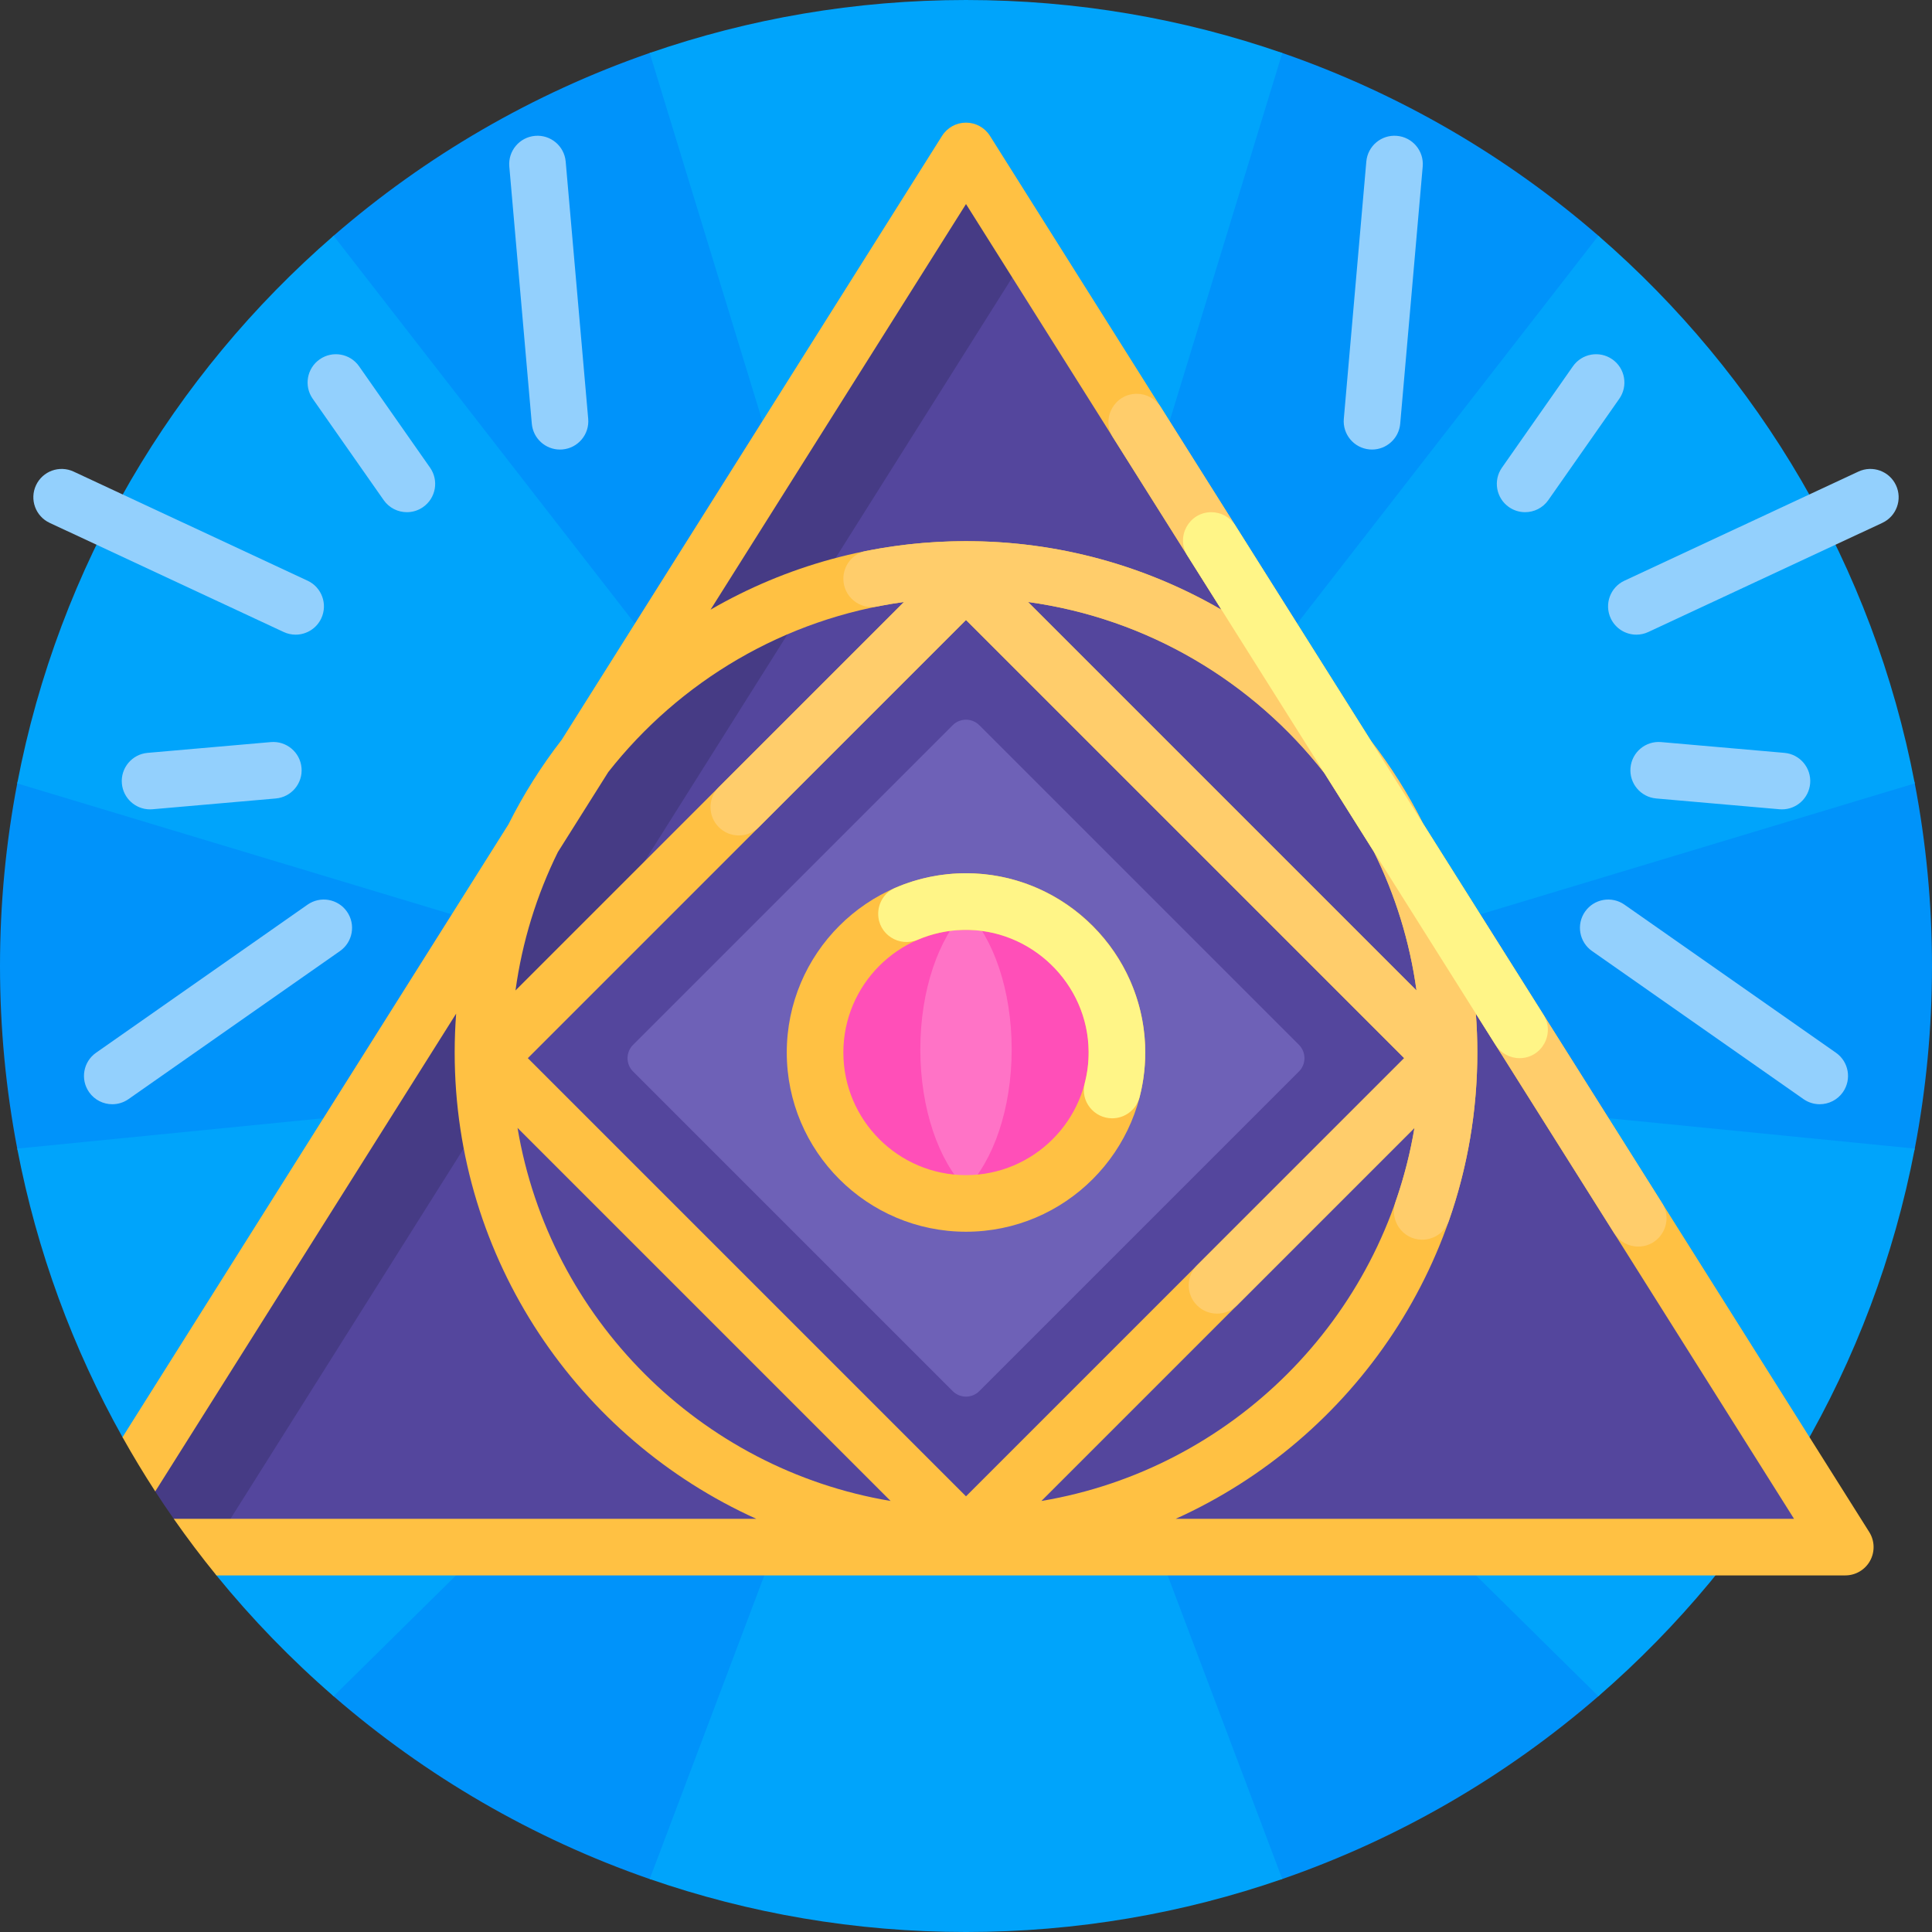 <svg id="Capa_1" enable-background="new 0 0 512 512" height="512" viewBox="0 0 512 512" width="512" xmlns="http://www.w3.org/2000/svg"><rect x="0" y="0" width="512" height="512" fill="#333333" stroke="none"/><g><path d="m512 256c0 16.543-1.569 32.72-4.567 48.389-.804 4.203-8.612 4.952-9.619 9.079-11.926 48.884-37.887 92.267-73.373 125.638-2.535 2.384 1.783 8.134-.848 10.414-24.34 21.097-52.699 37.679-83.777 48.443-3.33 1.153-3.568-7.488-6.959-6.469-23.349 7.011-48.102 10.778-73.735 10.778-26.024 0-51.142-3.883-74.804-11.102-3.029-.924-9.157 7.825-12.137 6.793-31.077-10.764-59.437-27.346-83.777-48.443-2.807-2.433.715-9.124-1.983-11.675-36.141-34.174-62.33-78.767-73.761-128.973-.655-2.876-7.536-1.571-8.093-4.483-2.998-15.669-4.567-31.846-4.567-48.389s1.569-32.72 4.567-48.389c.754-3.94 8.948-2.951 9.88-6.824 11.953-49.676 38.392-93.71 74.597-127.384 2.202-2.048-2.911-8.954-.638-10.924 24.34-21.097 52.699-37.679 83.777-48.443 4.34-1.503 9.403 8.619 13.846 7.346 22.438-6.428 46.138-9.871 70.642-9.871 24.017 0 47.261 3.307 69.303 9.491 4.899 1.375 9.07-8.621 13.846-6.967 31.077 10.764 59.437 27.346 83.776 48.443 3.546 3.073-1.169 10.792 2.202 14.053 34.061 32.948 59.001 75.268 70.664 122.803 1.039 4.235 10.148 3.961 10.973 8.276 2.996 15.67 4.565 31.847 4.565 48.39z" fill="#0093fa"/><path d="m507.433 207.611-241.607 72.812 241.607 23.966c-11.008 57.539-41.276 108.239-83.839 145.132l-162.681-160.589 78.904 209.031c-26.26 9.096-54.462 14.037-83.817 14.037s-57.557-4.941-83.818-14.037l78.904-209.031-162.68 160.589c-11.25-9.752-21.642-20.468-31.046-32.02-1.412-1.734 3.56-5.454 2.193-7.226-6.733-8.726-12.914-17.899-18.494-27.466-.756-1.296-7.861-.632-8.594-1.942-13.133-23.461-22.68-49.2-27.898-76.477l241.607-23.966-241.607-72.813c11.007-57.539 41.276-108.239 83.839-145.132l162.681 209.433-78.905-257.875c26.261-9.096 54.463-14.037 83.818-14.037s57.557 4.941 83.818 14.037l-78.904 257.876 162.68-209.434c42.563 36.893 72.832 87.593 83.839 145.132z" fill="#00a4fb"/><path d="m113.968 123.933c2.376 3.393 1.551 8.069-1.842 10.445-1.309.917-2.81 1.357-4.295 1.357-2.364 0-4.691-1.115-6.15-3.199l-18.808-26.86c-2.376-3.393-1.551-8.069 1.842-10.445 3.393-2.375 8.07-1.552 10.445 1.842zm-32.469 115.812-56.046 39.245c-3.393 2.376-4.218 7.053-1.842 10.445 1.459 2.084 3.786 3.199 6.15 3.199 1.486 0 2.986-.44 4.295-1.357l56.046-39.244c3.393-2.376 4.218-7.053 1.842-10.445-2.375-3.394-7.052-4.218-10.445-1.843zm-9.72-43.084-32.665 2.857c-4.126.361-7.179 3.999-6.818 8.125.342 3.904 3.616 6.847 7.463 6.847.219 0 .44-.009.663-.028l32.665-2.857c4.126-.361 7.179-3.999 6.818-8.125-.362-4.127-4.006-7.179-8.126-6.819zm78.134-153.839c-.361-4.127-4.005-7.183-8.125-6.818-4.126.361-7.179 3.999-6.818 8.125l5.963 68.16c.342 3.904 3.616 6.847 7.463 6.847.219 0 .44-.009.663-.028 4.126-.361 7.179-3.999 6.818-8.125zm-71.571 125.37c2.825 0 5.53-1.604 6.802-4.332 1.75-3.754.126-8.217-3.627-9.967l-62.009-28.916c-3.754-1.751-8.216-.127-9.967 3.627-1.75 3.754-.126 8.217 3.627 9.967l62.009 28.916c1.025.478 2.103.705 3.165.705zm291.87-132.189c-4.135-.367-7.764 2.691-8.125 6.818l-5.963 68.16c-.361 4.126 2.691 7.764 6.818 8.125.223.02.443.028.663.028 3.846 0 7.121-2.942 7.463-6.847l5.963-68.16c.36-4.125-2.692-7.762-6.819-8.124zm132.248 92.601c-1.751-3.754-6.214-5.38-9.967-3.627l-62.009 28.916c-3.754 1.75-5.378 6.213-3.627 9.967 1.272 2.729 3.978 4.332 6.802 4.332 1.061 0 2.14-.227 3.165-.705l62.009-28.916c3.753-1.75 5.377-6.213 3.627-9.967zm-30.881 85.858c.223.02.443.028.663.028 3.846 0 7.121-2.942 7.463-6.847.361-4.126-2.692-7.764-6.818-8.125l-32.665-2.857c-4.135-.363-7.764 2.691-8.125 6.818-.361 4.126 2.692 7.764 6.818 8.125zm14.968 64.528-56.046-39.244c-3.393-2.376-8.069-1.552-10.445 1.842-2.376 3.393-1.551 8.069 1.842 10.445l56.046 39.244c1.31.917 2.81 1.357 4.295 1.357 2.364 0 4.691-1.115 6.15-3.199 2.376-3.393 1.551-8.07-1.842-10.445zm-59.262-183.759c-3.393-2.375-8.069-1.552-10.445 1.842l-18.808 26.86c-2.376 3.393-1.551 8.069 1.842 10.445 1.31.917 2.81 1.357 4.295 1.357 2.364 0 4.691-1.115 6.15-3.199l18.808-26.86c2.375-3.393 1.551-8.069-1.842-10.445z" fill="#93d0fd"/><path d="m53.193 367.651 202.807-322.028 196.551 312.093s38.888 46.683 34.066 53.028h-430.729z" fill="#54469d"/><path d="m270.917 69.31-215.029 341.435h-1.803c-1.854-2.44-3.665-4.914-5.432-7.421-.193-.274-2.425-.549-2.617-.824-1.672-2.391-3.303-4.812-4.894-7.263-.301-.464.995-3.769.696-4.236-.597-.933-1.188-1.869-1.774-2.81l215.936-342.568z" fill="#463b85"/><path d="m167.77 283.958 84.695 84.695c1.953 1.953 5.118 1.953 7.071 0l84.695-84.695c1.953-1.953 1.953-5.118 0-7.071l-84.695-84.695c-1.953-1.953-5.118-1.953-7.071 0l-84.695 84.695c-1.953 1.952-1.953 5.118 0 7.071z" fill="#6e61b7"/><path d="m294.318 278.104c0 21.163-17.156 38.318-38.318 38.318s-38.318-17.156-38.318-38.318c0-21.163 17.156-38.318 38.318-38.318s38.318 17.155 38.318 38.318z" fill="#ff4fb8"/><path d="m268.106 278.104c0 15.764-4.869 29.527-12.106 36.891-7.237-7.364-12.106-21.127-12.106-36.891s4.869-29.527 12.106-36.891c7.237 7.364 12.106 21.127 12.106 36.891z" fill="#ff73c6"/><path d="m256 326.422c-26.191 0-47.5-21.309-47.5-47.5s21.309-47.5 47.5-47.5 47.5 21.309 47.5 47.5-21.309 47.5-47.5 47.5zm0-80c-17.92 0-32.5 14.579-32.5 32.5s14.58 32.5 32.5 32.5 32.5-14.579 32.5-32.5-14.58-32.5-32.5-32.5zm239.366 159.581-118.108-187.538c-3.982-7.954-8.723-15.464-14.129-22.434l-100.783-160.028c-1.373-2.18-3.77-3.503-6.346-3.503s-4.973 1.323-6.346 3.503l-100.783 160.028c-5.406 6.971-10.147 14.481-14.129 22.435l-102.277 162.4c2.738 4.892 5.633 9.684 8.676 14.371l79.74-126.615c-.257 3.4-.388 6.834-.388 10.299 0 54.924 32.846 102.32 79.926 123.578h-154.383c3.594 5.141 7.372 10.145 11.324 15h431.66c2.731 0 5.246-1.484 6.566-3.875 1.319-2.391 1.235-5.31-.22-7.621zm-131.197-180.172c5.585 11.333 9.44 23.664 11.219 36.647l-102.945-102.945c31.685 4.342 59.485 21.047 78.363 45.078zm7.95 54.591-116.119 116.119-116.119-116.119 116.119-116.118zm2.731 18.482c-8.458 50.47-48.397 90.41-98.867 98.868zm-118.85-244.83 67.699 107.495c-19.931-11.542-43.057-18.154-67.699-18.154s-47.768 6.612-67.699 18.154zm-94.806 150.537c18.877-24.031 46.678-40.736 78.363-45.078l-102.946 102.946c1.779-12.984 5.634-25.315 11.219-36.648zm-24.044 94.293 98.867 98.868c-50.47-8.458-90.409-48.397-98.867-98.868zm174.431 103.596c47.08-21.259 79.926-68.655 79.926-123.578 0-3.464-.131-6.899-.388-10.299l68.272 108.405 11.468 18.209 4.574 7.262h-163.852z" fill="#ffc143"/><path d="m440.483 318.858-63.536-100.886c-3.821-7.535-8.326-14.674-13.433-21.33l-55.91-88.777c-1.373-2.18-3.77-3.503-6.346-3.503-5.902 0-9.492 6.503-6.346 11.497l28.834 45.783c-18.858-10.96-40.587-17.503-63.774-18.17-10.47-.301-20.685.593-30.52 2.554-3.476.693-5.951 3.792-5.951 7.337v.013c0 4.709 4.294 8.276 8.913 7.356 2.357-.47 4.74-.87 7.144-1.199l-49.068 49.067c-2.929 2.929-2.929 7.678 0 10.607s7.678 2.929 10.607 0l54.903-54.903 116.119 116.118-54.903 54.903c-2.929 2.929-2.929 7.678 0 10.606 2.929 2.929 7.678 2.929 10.607 0l47.027-47.027c-1.128 6.731-2.816 13.276-5.014 19.583-1.71 4.907 1.855 10.045 7.051 10.045h.003c3.167 0 6.017-1.981 7.063-4.97 4.896-13.995 7.558-29.03 7.554-44.675-.001-3.453-.133-6.878-.391-10.269l36.675 58.234c1.373 2.18 3.77 3.503 6.346 3.503 5.902 0 9.492-6.503 6.346-11.497zm-65.095-56.38-102.946-102.946c31.8 4.366 59.731 21.26 78.627 45.497l12.931 20.533c5.675 11.413 9.591 23.839 11.388 36.916z" fill="#ffcd6b"/><path d="m303.462 277.007c.187 4.738-.324 9.332-1.439 13.688-.852 3.33-3.843 5.667-7.28 5.667-4.863 0-8.503-4.572-7.281-9.278.703-2.709 1.065-5.555 1.036-8.488-.178-17.999-15.371-32.635-33.365-32.162-4.2.11-8.203 1.022-11.864 2.586-4.988 2.132-10.538-1.426-10.538-6.851v-.003c0-2.951 1.713-5.667 4.419-6.842 6.405-2.78 13.537-4.189 21.025-3.852 24.456 1.097 44.321 21.075 45.287 45.535zm99.228 3.416c5.902 0 9.492-6.502 6.346-11.497l-81.674-129.687c-1.373-2.18-3.77-3.503-6.346-3.503-5.902 0-9.492 6.502-6.346 11.497l81.675 129.687c1.372 2.18 3.769 3.503 6.345 3.503z" fill="#fff587"/></g></svg>